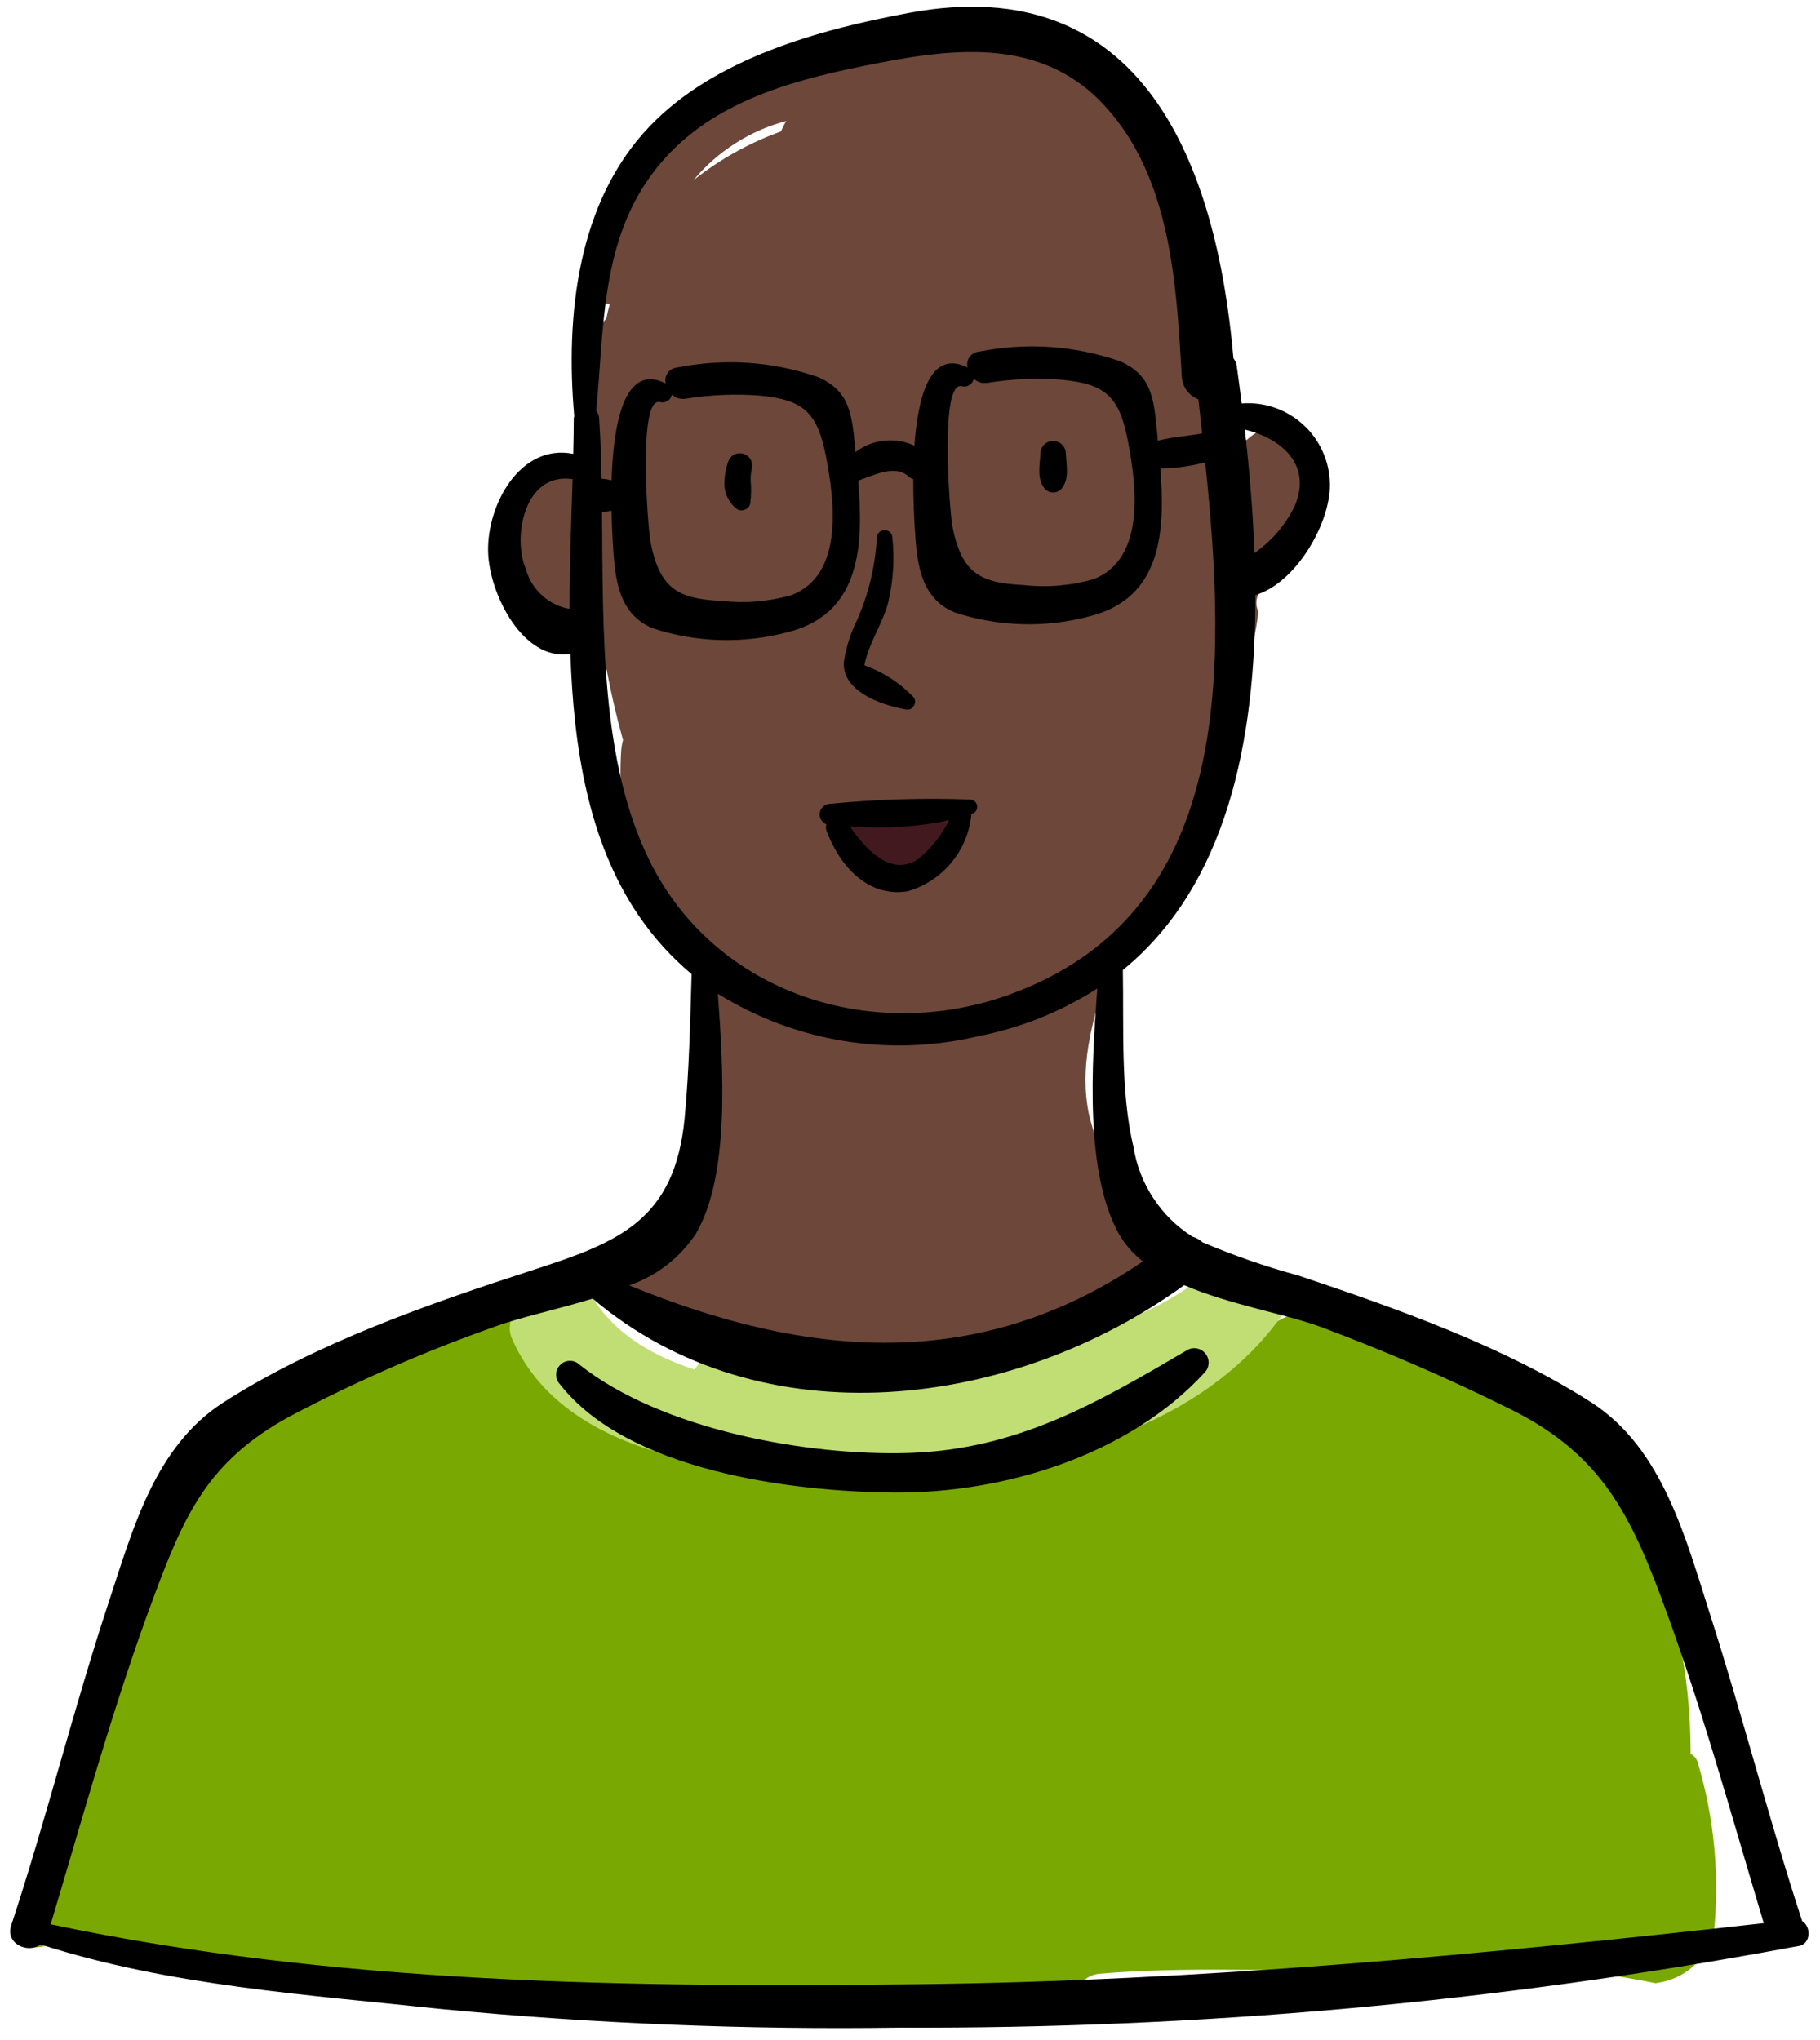 <svg width="149" height="167" viewBox="0 0 149 167" fill="none" xmlns="http://www.w3.org/2000/svg">
<path d="M90.084 161.57C98.772 160.823 107.61 161.671 116.359 161.056C122.829 160.639 129.238 161.074 135.589 162.356L135.62 162.33C136.169 162.26 136.696 162.115 137.201 161.886C137.707 161.658 138.168 161.364 138.585 160.999C139.007 160.639 139.362 160.222 139.657 159.752C139.947 159.282 140.166 158.781 140.311 158.245C140.786 153.541 140.355 148.92 139.024 144.387C138.941 144.027 138.734 143.754 138.409 143.579C138.418 136.735 136.973 130.213 134.083 124.01C129.374 114.975 115.362 111.518 106.889 107.776C105.738 107.266 104.197 108.171 103.098 109.463C102.084 109.823 101.258 110.438 100.626 111.312C95.961 117.835 81.228 117.751 74.117 117.641C63.716 117.483 56.684 114.589 49.041 107.78C48.689 107.477 48.276 107.337 47.811 107.367C48.474 105.856 48.382 104.517 46.634 104.71C43.893 105 41.2 105.536 38.56 106.326C35.92 107.117 33.373 108.145 30.922 109.414C28.475 110.679 26.165 112.164 23.991 113.864C21.816 115.559 19.822 117.448 17.999 119.521C8.595 130.265 7.941 144.211 2.112 156.699C0.566 160.011 3.421 159.87 5.63 158.452C5.665 158.72 5.78 158.948 5.973 159.141C6.17 159.33 6.403 159.435 6.671 159.462C33.882 164.557 61.296 165.884 88.766 165.493C88.423 165.194 88.186 164.829 88.067 164.39C87.945 163.951 87.953 163.516 88.098 163.086C88.243 162.651 88.498 162.299 88.858 162.023C89.223 161.746 89.631 161.597 90.084 161.57Z" fill="#7AA802"/>
<path d="M102.044 36.032C101.82 35.86 101.574 35.759 101.297 35.729L101.877 33.752C101.556 33.545 101.35 33.26 101.258 32.891C101.157 32.786 101.073 32.671 100.998 32.548C100.08 31.855 99.562 30.932 99.452 29.786C99.36 28.92 99.461 28.077 99.747 27.26C99.127 26.663 98.504 26.065 97.871 25.455C97.959 25.143 98.016 24.826 98.038 24.506C98.345 18.269 97.533 10.468 92.262 6.277C87.29 2.328 79.519 1.599 73.436 2.245C61.919 3.47 49.453 10.911 48.742 23.46C48.711 23.636 48.72 23.808 48.764 23.979C48.812 24.15 48.891 24.304 49.005 24.44C49.119 24.576 49.255 24.682 49.414 24.756C49.576 24.835 49.743 24.87 49.923 24.875C49.822 25.261 49.721 25.648 49.651 26.043C48.689 27.198 47.872 28.45 47.213 29.803C47.253 30.216 47.305 30.633 47.345 31.068C47.45 32.307 47.644 33.524 47.824 34.754C47.911 35.197 47.885 35.632 47.745 36.058C47.6 36.489 47.358 36.853 47.02 37.152C47.472 37.077 47.898 36.937 48.307 36.721C48.135 37.077 48.043 37.455 48.034 37.85V37.898C47.947 37.841 47.854 37.789 47.753 37.749C46.075 37.209 44.235 39.032 43.414 40.235C42.698 41.184 42.179 42.229 41.859 43.376C41.538 44.518 41.433 45.682 41.551 46.863C41.591 46.938 41.635 47.008 41.67 47.092C42.601 49.099 43.769 50.966 45.166 52.683C45.474 52.574 45.781 52.556 46.097 52.635C46.409 52.71 46.677 52.872 46.897 53.109C47.648 53.984 48.175 54.976 48.478 56.088C48.592 56.008 48.702 55.921 48.807 55.824C49.124 55.512 49.409 55.169 49.66 54.796C50.024 56.742 50.472 58.679 51.004 60.581C50.929 60.875 50.876 61.174 50.854 61.473C50.499 67.236 51.781 73.078 56.301 76.987C56.587 77.211 56.907 77.347 57.267 77.395C57.627 77.444 57.974 77.395 58.308 77.25C58.199 77.435 58.102 77.628 58.023 77.826C57.671 78.594 57.65 79.372 57.953 80.162C57.605 80.685 57.425 81.261 57.412 81.889C57.553 85.789 57.425 89.681 57.03 93.568C56.679 97.306 56.56 98.554 53.182 100.548C51.878 101.321 49.884 103.293 50.244 105.019C50.569 106.552 51.834 106.807 53.099 106.219C53.051 106.592 53.125 106.934 53.327 107.251C53.534 107.567 53.815 107.782 54.175 107.888C61.036 110.282 68.833 112.684 76.203 111.937C81.408 111.41 88.735 109.697 92.424 105.775C93.255 104.892 94.243 103.175 93.694 101.901L93.514 101.488C93.391 101.198 93.198 100.965 92.93 100.798C92.903 100.658 92.859 100.526 92.798 100.394C91.19 97.513 89.973 94.473 89.161 91.271C88.34 87.357 89.394 83.764 90.518 80.031C93.215 78.432 95.02 75.335 96.575 72.625C98.46 69.19 99.694 65.536 100.274 61.662C100.783 60.612 101.152 59.518 101.381 58.376C101.539 57.766 101.429 57.212 101.047 56.707C102.11 54.62 102.764 52.411 103.019 50.083L102.958 49.912C102.883 49.701 102.848 49.486 102.861 49.262C102.874 49.038 102.931 48.827 103.037 48.625C103.138 48.427 103.274 48.256 103.449 48.115C103.625 47.975 103.818 47.874 104.034 47.817C105.988 44.184 108.865 39.471 106.322 35.588C105.36 34.121 103.471 34.749 102.044 36.032ZM63.931 10.762C61.326 11.702 58.941 13.033 56.771 14.755C57.755 13.569 58.897 12.563 60.193 11.737C61.489 10.907 62.885 10.296 64.37 9.905C64.203 10.178 64.058 10.463 63.931 10.762Z" fill="#6D473A"/>
<path d="M73.697 66.906C72.256 66.792 70.833 66.581 69.419 66.287C69.182 66.537 68.971 66.814 68.786 67.109C68.492 67.583 68.268 68.092 68.123 68.633C69.081 69.674 70.17 70.552 71.395 71.268C72.322 71.694 73.68 71.905 74.879 72.287C75.643 72.006 76.319 71.584 76.903 71.018C77.492 70.451 77.936 69.792 78.243 69.037C78.459 68.496 78.537 67.939 78.489 67.359C78.494 67.315 78.494 67.267 78.498 67.223C76.886 67.297 75.283 67.192 73.697 66.906Z" fill="#42191E"/>
<path d="M99.997 103.312C99.918 103.374 99.835 103.431 99.764 103.493C97.212 105.698 94.344 107.34 91.155 108.421C91.12 108.421 91.094 108.412 91.059 108.417C87.048 108.794 83.174 110.788 79.142 110.617C77.829 110.564 76.278 111.966 75.4 113.477C74.46 113.367 73.52 113.248 72.588 113.077C67.902 112.919 63.478 111.706 58.713 111.03C58.453 110.995 58.238 110.885 58.058 110.692C57.601 111.118 57.206 111.592 56.872 112.119C52.849 110.815 49.405 108.601 47.758 104.78C46.449 101.74 40.726 106.831 41.89 109.528C46.774 120.86 64.142 121.027 74.706 120.671C76.317 120.619 77.974 120.491 79.638 120.298C80.745 120.263 81.856 120.193 82.972 120.092C83.451 120.021 83.886 119.846 84.277 119.565C92.363 117.926 100.226 114.333 104.943 107.692C102.988 106.58 101.341 105.122 99.997 103.312Z" fill="#C0DE73"/>
<path d="M147.54 157.268C144.843 149.019 142.699 140.603 140.055 132.336C138.021 125.985 136.15 118.583 130.286 114.81C123.153 110.225 114.333 107.11 106.339 104.431C103.65 103.697 101.019 102.788 98.45 101.699C98.204 101.479 97.927 101.321 97.611 101.229C96.32 100.407 95.257 99.358 94.418 98.079C93.579 96.801 93.038 95.409 92.797 93.898C91.721 89.391 92.015 84.107 91.927 79.407C100.435 72.458 102.794 60.656 102.772 48.717C106.115 47.729 108.921 42.809 108.877 39.651C108.873 39.19 108.82 38.738 108.724 38.285C108.627 37.837 108.482 37.402 108.293 36.985C108.109 36.563 107.88 36.168 107.612 35.795C107.345 35.421 107.041 35.079 106.699 34.771C106.361 34.459 105.996 34.187 105.601 33.954C105.205 33.717 104.793 33.524 104.358 33.374C103.923 33.225 103.479 33.12 103.022 33.062C102.57 33.005 102.113 32.992 101.656 33.032C101.525 31.995 101.393 30.976 101.252 29.979C101.221 29.742 101.129 29.527 100.98 29.333C99.592 13.402 93.548 -2.499 74.441 1.05C67.066 2.421 58.505 4.758 53.155 10.376C47.247 16.573 46.294 25.868 47.01 34.033L47.014 34.042C46.997 34.103 46.984 34.169 46.975 34.231C46.97 35.184 46.953 36.159 46.931 37.152C42.569 36.295 39.863 41.338 39.96 45.172C40.048 48.625 42.833 54.173 46.698 53.523C46.962 61.275 48.187 68.909 52.255 74.905C53.484 76.719 54.943 78.335 56.621 79.745C56.502 83.65 56.423 87.56 56.058 91.451C55.268 99.955 50.599 101.703 43.593 103.979C35.146 106.719 25.799 109.974 18.283 114.81C12.709 118.395 10.917 125.045 8.923 131.089C6.028 139.856 3.81 148.839 0.92 157.61C0.415 159.139 2.308 159.951 3.34 159.178C13.838 162.556 25.21 163.298 36.112 164.462C48.6 165.662 61.118 166.171 73.663 165.987C98.125 166.088 122.384 163.909 146.442 159.451C146.516 159.442 146.587 159.429 146.661 159.411C146.872 159.372 147.083 159.336 147.298 159.297C148.278 159.099 148.269 157.681 147.54 157.268ZM105.983 41.456C105.21 43.007 104.116 44.281 102.702 45.278C102.574 41.843 102.28 38.434 101.911 35.166C104.845 35.869 107.476 38.004 105.983 41.456ZM53.647 13.894C57.806 8.557 64.303 6.703 70.663 5.408C77.59 3.993 85.049 2.847 90.398 8.614C95.867 14.513 96.306 23.21 96.75 30.787C96.763 31.213 96.895 31.596 97.141 31.942C97.391 32.289 97.712 32.54 98.112 32.689C98.213 33.603 98.314 34.534 98.419 35.478C98.261 35.505 98.112 35.535 97.962 35.557C96.948 35.72 95.823 35.808 94.791 36.076C94.769 35.839 94.747 35.601 94.725 35.373C94.466 32.689 94.317 30.673 91.628 29.549C87.864 28.275 84.034 28.02 80.133 28.789C79.984 28.802 79.839 28.85 79.707 28.925C79.576 29 79.461 29.101 79.373 29.228C79.286 29.351 79.228 29.491 79.202 29.641C79.171 29.79 79.18 29.939 79.215 30.089C76.149 28.543 75.144 32.492 74.862 36.484C74.072 36.12 73.246 35.983 72.381 36.076C71.515 36.172 70.734 36.48 70.04 37.007L70.009 36.673C69.75 33.989 69.605 31.973 66.916 30.849C63.152 29.57 59.318 29.32 55.421 30.089C55.268 30.102 55.127 30.15 54.991 30.225C54.859 30.3 54.749 30.401 54.662 30.528C54.574 30.651 54.512 30.792 54.486 30.941C54.459 31.09 54.464 31.24 54.503 31.389C51.038 29.645 50.203 34.907 50.071 39.317C49.803 39.252 49.527 39.208 49.246 39.19C49.215 37.49 49.158 35.825 49.048 34.231C49.035 34.007 48.956 33.809 48.811 33.638C49.478 26.759 49.158 19.652 53.647 13.894ZM79.72 31.003C80.037 31.292 80.41 31.402 80.836 31.341C82.861 31.016 84.895 30.932 86.937 31.09C90.412 31.424 91.62 32.377 92.327 36.027C93.056 39.774 93.798 45.779 89.507 47.421C87.614 47.953 85.694 48.111 83.74 47.891C80.151 47.716 78.719 46.85 77.968 43.069C77.761 42.023 76.887 31.108 78.754 31.617C78.974 31.67 79.18 31.639 79.369 31.516C79.562 31.393 79.677 31.222 79.72 31.003ZM55.004 32.298C55.325 32.593 55.698 32.702 56.124 32.641C58.145 32.316 60.178 32.232 62.225 32.386C65.695 32.724 66.903 33.678 67.615 37.328C68.344 41.074 69.086 47.074 64.795 48.722C62.902 49.253 60.978 49.411 59.023 49.192C55.439 49.011 54.007 48.151 53.256 44.369C53.05 43.323 52.175 32.408 54.042 32.918C54.262 32.97 54.464 32.94 54.657 32.817C54.846 32.694 54.965 32.522 55.004 32.298ZM46.395 49.802C45.582 49.609 44.875 49.222 44.273 48.642C43.672 48.063 43.263 47.369 43.044 46.565C41.941 43.969 42.921 38.628 46.878 39.225C46.773 42.634 46.628 46.222 46.628 49.837L46.395 49.802ZM53.208 70.521C49.153 62.378 49.373 51.656 49.285 41.931C49.549 41.909 49.808 41.865 50.067 41.803C50.089 42.985 50.142 43.925 50.168 44.369C50.335 47.145 50.52 50.197 53.401 51.419C55.202 52.016 57.055 52.341 58.953 52.394C60.85 52.446 62.717 52.227 64.553 51.735C70.536 50.202 70.685 44.54 70.259 39.344C71.489 38.935 73.268 37.978 74.37 39.001C74.489 39.106 74.621 39.186 74.77 39.23C74.761 40.995 74.849 42.471 74.884 43.073C75.047 45.844 75.236 48.897 78.113 50.118C79.918 50.716 81.767 51.041 83.665 51.098C85.567 51.151 87.434 50.931 89.265 50.435C95.133 48.937 95.393 43.459 94.997 38.347C96.135 38.334 97.26 38.193 98.366 37.929L98.674 37.868C100.404 54.66 101.098 74.773 82.602 81.432C71.528 85.421 58.637 81.428 53.208 70.521ZM56.981 100.978C59.744 96.243 59.23 87.59 58.769 81.349C60.35 82.328 62.01 83.145 63.749 83.8C65.489 84.45 67.277 84.924 69.113 85.223C70.944 85.522 72.794 85.636 74.647 85.565C76.505 85.495 78.337 85.245 80.147 84.814C83.617 84.125 86.845 82.829 89.832 80.923C89.371 87.252 88.813 95.945 91.584 100.978C92.094 101.87 92.757 102.63 93.57 103.258C80.133 112.421 66.073 111.2 51.517 105.226C53.805 104.413 55.628 102.999 56.985 100.978H56.981ZM4.148 157.527C6.841 148.557 9.31 139.509 12.586 130.733C15.094 124.008 17.009 119.624 23.682 115.97C29.076 113.119 34.654 110.677 40.408 108.639C42.613 107.822 45.622 107.203 48.521 106.307C62.414 118.056 83.019 115.315 96.943 105.208C100.672 106.807 105.254 107.563 108.162 108.639C113.424 110.602 118.567 112.834 123.597 115.333C130.774 118.869 133.291 123.529 135.983 130.733C139.251 139.478 141.715 148.5 144.395 157.435C121.326 160.004 98.41 162.165 75.165 162.433C51.468 162.705 27.393 162.429 4.148 157.527Z" fill="black"/>
<path d="M74.118 58.068C74.425 58.142 74.662 58.041 74.82 57.769C74.979 57.492 74.952 57.242 74.733 57.009C73.604 55.858 72.282 55.011 70.766 54.466C71.052 52.797 72.321 50.912 72.716 49.314C73.129 47.561 73.239 45.791 73.055 44.003C73.05 43.836 72.984 43.691 72.861 43.573C72.739 43.454 72.594 43.393 72.422 43.393C72.251 43.393 72.106 43.454 71.983 43.573C71.86 43.691 71.794 43.836 71.79 44.003C71.653 46.349 71.118 48.598 70.173 50.75C69.646 51.813 69.286 52.933 69.097 54.106C68.834 56.535 72.084 57.712 74.118 58.068Z" fill="black"/>
<path d="M61.44 41.056C61.488 40.599 61.502 40.147 61.48 39.69C61.427 39.242 61.449 38.794 61.554 38.355C61.616 38.091 61.581 37.841 61.44 37.603C61.304 37.371 61.102 37.217 60.838 37.142C60.579 37.072 60.324 37.103 60.087 37.23C59.85 37.362 59.688 37.56 59.608 37.819C59.38 38.473 59.283 39.145 59.314 39.835C59.389 40.529 59.683 41.104 60.201 41.57C60.43 41.789 60.693 41.838 60.988 41.719C61.282 41.596 61.431 41.377 61.44 41.056Z" fill="black"/>
<path d="M86.867 40.051C87.583 39.251 87.302 38.096 87.254 37.095C87.245 36.818 87.139 36.581 86.937 36.388C86.735 36.194 86.498 36.098 86.217 36.098C85.94 36.098 85.699 36.194 85.496 36.388C85.299 36.581 85.193 36.818 85.18 37.095C85.132 38.096 84.851 39.247 85.571 40.051C85.751 40.227 85.966 40.314 86.217 40.314C86.472 40.314 86.687 40.227 86.867 40.051Z" fill="black"/>
<path d="M67.651 67.477C67.594 67.652 67.598 67.824 67.664 67.995C68.683 70.78 70.998 73.499 74.301 72.963C75.004 72.761 75.663 72.462 76.273 72.058C76.884 71.658 77.424 71.175 77.894 70.609C78.36 70.046 78.733 69.423 79.01 68.746C79.291 68.07 79.462 67.362 79.528 66.633C79.546 66.629 79.568 66.625 79.585 66.616C79.721 66.576 79.831 66.493 79.91 66.37C79.985 66.247 80.016 66.111 79.998 65.97C79.976 65.825 79.915 65.702 79.805 65.606C79.699 65.509 79.572 65.456 79.427 65.452C75.593 65.311 71.767 65.43 67.95 65.803C67.743 65.808 67.563 65.878 67.409 66.014C67.251 66.146 67.155 66.317 67.119 66.519C67.084 66.721 67.115 66.915 67.216 67.095C67.313 67.275 67.458 67.402 67.651 67.477ZM77.683 67.165C77.064 68.43 76.199 69.502 75.092 70.38C72.847 71.786 70.778 69.405 69.579 67.652C72.302 67.863 75.004 67.701 77.683 67.165Z" fill="black"/>
<path d="M97.207 110.514C89.827 114.849 83.296 118.662 74.414 118.943C66.086 119.202 54.143 117.041 47.436 111.709C47.212 111.498 46.948 111.397 46.645 111.401C46.338 111.41 46.078 111.52 45.863 111.735C45.648 111.95 45.534 112.214 45.529 112.517C45.525 112.824 45.626 113.088 45.837 113.312C51.38 120.41 64.746 122.114 73.193 122.185C82.202 122.255 92.419 119.127 98.625 112.354C98.823 112.143 98.928 111.897 98.946 111.608C98.959 111.318 98.876 111.059 98.7 110.83C98.524 110.597 98.296 110.452 98.01 110.395C97.729 110.334 97.461 110.373 97.207 110.514Z" fill="black"/>
</svg>
